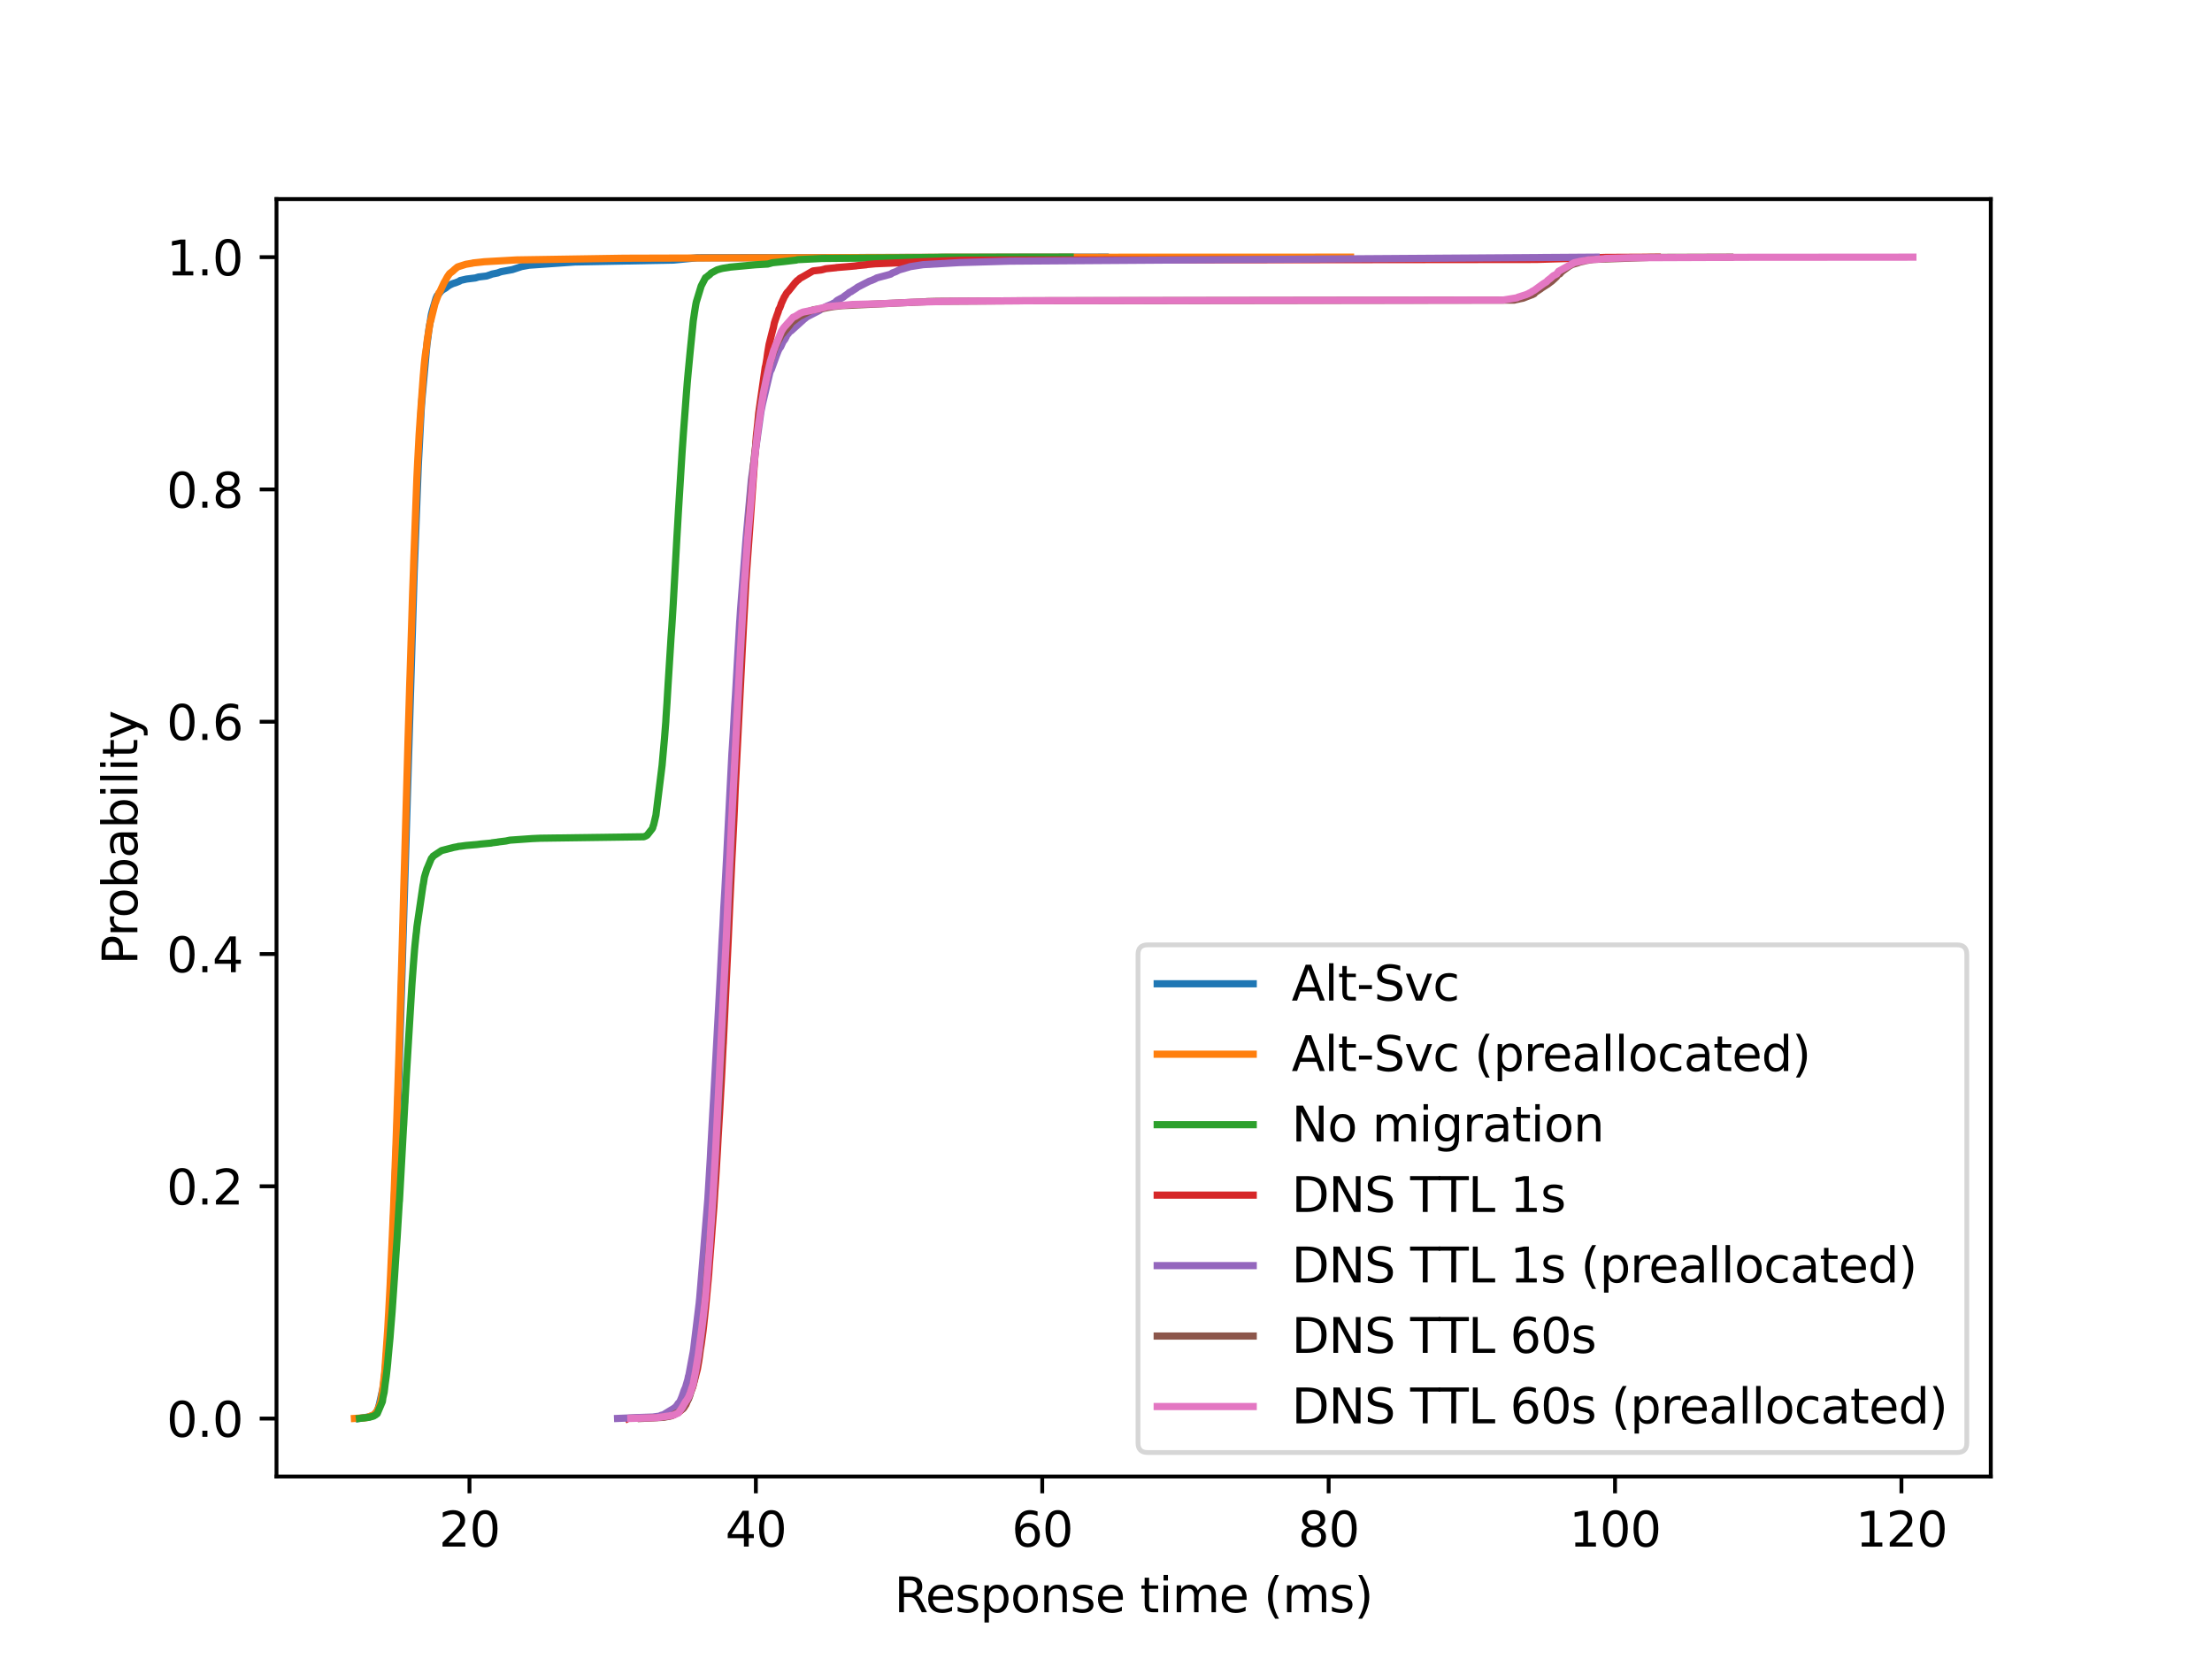 <?xml version="1.0" encoding="utf-8" standalone="no"?>
<!DOCTYPE svg PUBLIC "-//W3C//DTD SVG 1.1//EN"
  "http://www.w3.org/Graphics/SVG/1.1/DTD/svg11.dtd">
<svg xmlns:xlink="http://www.w3.org/1999/xlink" width="460.8pt" height="345.6pt" viewBox="0 0 460.8 345.6" xmlns="http://www.w3.org/2000/svg" version="1.1">
 <defs>
  <style type="text/css">*{stroke-linejoin: round; stroke-linecap: butt}</style>
 </defs>
 <g id="figure_1">
  <g id="patch_1">
   <path d="M 0 345.6 
L 460.8 345.6 
L 460.8 0 
L 0 0 
z
" style="fill: #ffffff"/>
  </g>
  <g id="axes_1">
   <g id="patch_2">
    <path d="M 57.6 307.584 
L 414.72 307.584 
L 414.72 41.472 
L 57.6 41.472 
z
" style="fill: #ffffff"/>
   </g>
   <g id="matplotlib.axis_1">
    <g id="xtick_1">
     <g id="line2d_1">
      <defs>
       <path id="mc22bfac7a8" d="M 0 0 
L 0 3.5 
" style="stroke: #000000; stroke-width: 0.8"/>
      </defs>
      <g>
       <use xlink:href="#mc22bfac7a8" x="97.8" y="307.584" style="stroke: #000000; stroke-width: 0.8"/>
      </g>
     </g>
     <g id="text_1">
      <!-- 20 -->
      <g transform="translate(91.438 322.182) scale(0.1 -0.1)">
       <defs>
        <path id="DejaVuSans-32" d="M 1228 531 
L 3431 531 
L 3431 0 
L 469 0 
L 469 531 
Q 828 903 1448 1529 
Q 2069 2156 2228 2338 
Q 2531 2678 2651 2914 
Q 2772 3150 2772 3378 
Q 2772 3750 2511 3984 
Q 2250 4219 1831 4219 
Q 1534 4219 1204 4116 
Q 875 4013 500 3803 
L 500 4441 
Q 881 4594 1212 4672 
Q 1544 4750 1819 4750 
Q 2544 4750 2975 4387 
Q 3406 4025 3406 3419 
Q 3406 3131 3298 2873 
Q 3191 2616 2906 2266 
Q 2828 2175 2409 1742 
Q 1991 1309 1228 531 
z
" transform="scale(0.016)"/>
        <path id="DejaVuSans-30" d="M 2034 4250 
Q 1547 4250 1301 3770 
Q 1056 3291 1056 2328 
Q 1056 1369 1301 889 
Q 1547 409 2034 409 
Q 2525 409 2770 889 
Q 3016 1369 3016 2328 
Q 3016 3291 2770 3770 
Q 2525 4250 2034 4250 
z
M 2034 4750 
Q 2819 4750 3233 4129 
Q 3647 3509 3647 2328 
Q 3647 1150 3233 529 
Q 2819 -91 2034 -91 
Q 1250 -91 836 529 
Q 422 1150 422 2328 
Q 422 3509 836 4129 
Q 1250 4750 2034 4750 
z
" transform="scale(0.016)"/>
       </defs>
       <use xlink:href="#DejaVuSans-32"/>
       <use xlink:href="#DejaVuSans-30" x="63.623"/>
      </g>
     </g>
    </g>
    <g id="xtick_2">
     <g id="line2d_2">
      <g>
       <use xlink:href="#mc22bfac7a8" x="157.46" y="307.584" style="stroke: #000000; stroke-width: 0.8"/>
      </g>
     </g>
     <g id="text_2">
      <!-- 40 -->
      <g transform="translate(151.098 322.182) scale(0.1 -0.1)">
       <defs>
        <path id="DejaVuSans-34" d="M 2419 4116 
L 825 1625 
L 2419 1625 
L 2419 4116 
z
M 2253 4666 
L 3047 4666 
L 3047 1625 
L 3713 1625 
L 3713 1100 
L 3047 1100 
L 3047 0 
L 2419 0 
L 2419 1100 
L 313 1100 
L 313 1709 
L 2253 4666 
z
" transform="scale(0.016)"/>
       </defs>
       <use xlink:href="#DejaVuSans-34"/>
       <use xlink:href="#DejaVuSans-30" x="63.623"/>
      </g>
     </g>
    </g>
    <g id="xtick_3">
     <g id="line2d_3">
      <g>
       <use xlink:href="#mc22bfac7a8" x="217.121" y="307.584" style="stroke: #000000; stroke-width: 0.8"/>
      </g>
     </g>
     <g id="text_3">
      <!-- 60 -->
      <g transform="translate(210.758 322.182) scale(0.1 -0.1)">
       <defs>
        <path id="DejaVuSans-36" d="M 2113 2584 
Q 1688 2584 1439 2293 
Q 1191 2003 1191 1497 
Q 1191 994 1439 701 
Q 1688 409 2113 409 
Q 2538 409 2786 701 
Q 3034 994 3034 1497 
Q 3034 2003 2786 2293 
Q 2538 2584 2113 2584 
z
M 3366 4563 
L 3366 3988 
Q 3128 4100 2886 4159 
Q 2644 4219 2406 4219 
Q 1781 4219 1451 3797 
Q 1122 3375 1075 2522 
Q 1259 2794 1537 2939 
Q 1816 3084 2150 3084 
Q 2853 3084 3261 2657 
Q 3669 2231 3669 1497 
Q 3669 778 3244 343 
Q 2819 -91 2113 -91 
Q 1303 -91 875 529 
Q 447 1150 447 2328 
Q 447 3434 972 4092 
Q 1497 4750 2381 4750 
Q 2619 4750 2861 4703 
Q 3103 4656 3366 4563 
z
" transform="scale(0.016)"/>
       </defs>
       <use xlink:href="#DejaVuSans-36"/>
       <use xlink:href="#DejaVuSans-30" x="63.623"/>
      </g>
     </g>
    </g>
    <g id="xtick_4">
     <g id="line2d_4">
      <g>
       <use xlink:href="#mc22bfac7a8" x="276.781" y="307.584" style="stroke: #000000; stroke-width: 0.8"/>
      </g>
     </g>
     <g id="text_4">
      <!-- 80 -->
      <g transform="translate(270.418 322.182) scale(0.1 -0.1)">
       <defs>
        <path id="DejaVuSans-38" d="M 2034 2216 
Q 1584 2216 1326 1975 
Q 1069 1734 1069 1313 
Q 1069 891 1326 650 
Q 1584 409 2034 409 
Q 2484 409 2743 651 
Q 3003 894 3003 1313 
Q 3003 1734 2745 1975 
Q 2488 2216 2034 2216 
z
M 1403 2484 
Q 997 2584 770 2862 
Q 544 3141 544 3541 
Q 544 4100 942 4425 
Q 1341 4750 2034 4750 
Q 2731 4750 3128 4425 
Q 3525 4100 3525 3541 
Q 3525 3141 3298 2862 
Q 3072 2584 2669 2484 
Q 3125 2378 3379 2068 
Q 3634 1759 3634 1313 
Q 3634 634 3220 271 
Q 2806 -91 2034 -91 
Q 1263 -91 848 271 
Q 434 634 434 1313 
Q 434 1759 690 2068 
Q 947 2378 1403 2484 
z
M 1172 3481 
Q 1172 3119 1398 2916 
Q 1625 2713 2034 2713 
Q 2441 2713 2670 2916 
Q 2900 3119 2900 3481 
Q 2900 3844 2670 4047 
Q 2441 4250 2034 4250 
Q 1625 4250 1398 4047 
Q 1172 3844 1172 3481 
z
" transform="scale(0.016)"/>
       </defs>
       <use xlink:href="#DejaVuSans-38"/>
       <use xlink:href="#DejaVuSans-30" x="63.623"/>
      </g>
     </g>
    </g>
    <g id="xtick_5">
     <g id="line2d_5">
      <g>
       <use xlink:href="#mc22bfac7a8" x="336.441" y="307.584" style="stroke: #000000; stroke-width: 0.8"/>
      </g>
     </g>
     <g id="text_5">
      <!-- 100 -->
      <g transform="translate(326.897 322.182) scale(0.1 -0.1)">
       <defs>
        <path id="DejaVuSans-31" d="M 794 531 
L 1825 531 
L 1825 4091 
L 703 3866 
L 703 4441 
L 1819 4666 
L 2450 4666 
L 2450 531 
L 3481 531 
L 3481 0 
L 794 0 
L 794 531 
z
" transform="scale(0.016)"/>
       </defs>
       <use xlink:href="#DejaVuSans-31"/>
       <use xlink:href="#DejaVuSans-30" x="63.623"/>
       <use xlink:href="#DejaVuSans-30" x="127.246"/>
      </g>
     </g>
    </g>
    <g id="xtick_6">
     <g id="line2d_6">
      <g>
       <use xlink:href="#mc22bfac7a8" x="396.102" y="307.584" style="stroke: #000000; stroke-width: 0.8"/>
      </g>
     </g>
     <g id="text_6">
      <!-- 120 -->
      <g transform="translate(386.558 322.182) scale(0.1 -0.1)">
       <use xlink:href="#DejaVuSans-31"/>
       <use xlink:href="#DejaVuSans-32" x="63.623"/>
       <use xlink:href="#DejaVuSans-30" x="127.246"/>
      </g>
     </g>
    </g>
    <g id="text_7">
     <!-- Response time (ms) -->
     <g transform="translate(186.295 335.861) scale(0.1 -0.1)">
      <defs>
       <path id="DejaVuSans-52" d="M 2841 2188 
Q 3044 2119 3236 1894 
Q 3428 1669 3622 1275 
L 4263 0 
L 3584 0 
L 2988 1197 
Q 2756 1666 2539 1819 
Q 2322 1972 1947 1972 
L 1259 1972 
L 1259 0 
L 628 0 
L 628 4666 
L 2053 4666 
Q 2853 4666 3247 4331 
Q 3641 3997 3641 3322 
Q 3641 2881 3436 2590 
Q 3231 2300 2841 2188 
z
M 1259 4147 
L 1259 2491 
L 2053 2491 
Q 2509 2491 2742 2702 
Q 2975 2913 2975 3322 
Q 2975 3731 2742 3939 
Q 2509 4147 2053 4147 
L 1259 4147 
z
" transform="scale(0.016)"/>
       <path id="DejaVuSans-65" d="M 3597 1894 
L 3597 1613 
L 953 1613 
Q 991 1019 1311 708 
Q 1631 397 2203 397 
Q 2534 397 2845 478 
Q 3156 559 3463 722 
L 3463 178 
Q 3153 47 2828 -22 
Q 2503 -91 2169 -91 
Q 1331 -91 842 396 
Q 353 884 353 1716 
Q 353 2575 817 3079 
Q 1281 3584 2069 3584 
Q 2775 3584 3186 3129 
Q 3597 2675 3597 1894 
z
M 3022 2063 
Q 3016 2534 2758 2815 
Q 2500 3097 2075 3097 
Q 1594 3097 1305 2825 
Q 1016 2553 972 2059 
L 3022 2063 
z
" transform="scale(0.016)"/>
       <path id="DejaVuSans-73" d="M 2834 3397 
L 2834 2853 
Q 2591 2978 2328 3040 
Q 2066 3103 1784 3103 
Q 1356 3103 1142 2972 
Q 928 2841 928 2578 
Q 928 2378 1081 2264 
Q 1234 2150 1697 2047 
L 1894 2003 
Q 2506 1872 2764 1633 
Q 3022 1394 3022 966 
Q 3022 478 2636 193 
Q 2250 -91 1575 -91 
Q 1294 -91 989 -36 
Q 684 19 347 128 
L 347 722 
Q 666 556 975 473 
Q 1284 391 1588 391 
Q 1994 391 2212 530 
Q 2431 669 2431 922 
Q 2431 1156 2273 1281 
Q 2116 1406 1581 1522 
L 1381 1569 
Q 847 1681 609 1914 
Q 372 2147 372 2553 
Q 372 3047 722 3315 
Q 1072 3584 1716 3584 
Q 2034 3584 2315 3537 
Q 2597 3491 2834 3397 
z
" transform="scale(0.016)"/>
       <path id="DejaVuSans-70" d="M 1159 525 
L 1159 -1331 
L 581 -1331 
L 581 3500 
L 1159 3500 
L 1159 2969 
Q 1341 3281 1617 3432 
Q 1894 3584 2278 3584 
Q 2916 3584 3314 3078 
Q 3713 2572 3713 1747 
Q 3713 922 3314 415 
Q 2916 -91 2278 -91 
Q 1894 -91 1617 61 
Q 1341 213 1159 525 
z
M 3116 1747 
Q 3116 2381 2855 2742 
Q 2594 3103 2138 3103 
Q 1681 3103 1420 2742 
Q 1159 2381 1159 1747 
Q 1159 1113 1420 752 
Q 1681 391 2138 391 
Q 2594 391 2855 752 
Q 3116 1113 3116 1747 
z
" transform="scale(0.016)"/>
       <path id="DejaVuSans-6f" d="M 1959 3097 
Q 1497 3097 1228 2736 
Q 959 2375 959 1747 
Q 959 1119 1226 758 
Q 1494 397 1959 397 
Q 2419 397 2687 759 
Q 2956 1122 2956 1747 
Q 2956 2369 2687 2733 
Q 2419 3097 1959 3097 
z
M 1959 3584 
Q 2709 3584 3137 3096 
Q 3566 2609 3566 1747 
Q 3566 888 3137 398 
Q 2709 -91 1959 -91 
Q 1206 -91 779 398 
Q 353 888 353 1747 
Q 353 2609 779 3096 
Q 1206 3584 1959 3584 
z
" transform="scale(0.016)"/>
       <path id="DejaVuSans-6e" d="M 3513 2113 
L 3513 0 
L 2938 0 
L 2938 2094 
Q 2938 2591 2744 2837 
Q 2550 3084 2163 3084 
Q 1697 3084 1428 2787 
Q 1159 2491 1159 1978 
L 1159 0 
L 581 0 
L 581 3500 
L 1159 3500 
L 1159 2956 
Q 1366 3272 1645 3428 
Q 1925 3584 2291 3584 
Q 2894 3584 3203 3211 
Q 3513 2838 3513 2113 
z
" transform="scale(0.016)"/>
       <path id="DejaVuSans-20" transform="scale(0.016)"/>
       <path id="DejaVuSans-74" d="M 1172 4494 
L 1172 3500 
L 2356 3500 
L 2356 3053 
L 1172 3053 
L 1172 1153 
Q 1172 725 1289 603 
Q 1406 481 1766 481 
L 2356 481 
L 2356 0 
L 1766 0 
Q 1100 0 847 248 
Q 594 497 594 1153 
L 594 3053 
L 172 3053 
L 172 3500 
L 594 3500 
L 594 4494 
L 1172 4494 
z
" transform="scale(0.016)"/>
       <path id="DejaVuSans-69" d="M 603 3500 
L 1178 3500 
L 1178 0 
L 603 0 
L 603 3500 
z
M 603 4863 
L 1178 4863 
L 1178 4134 
L 603 4134 
L 603 4863 
z
" transform="scale(0.016)"/>
       <path id="DejaVuSans-6d" d="M 3328 2828 
Q 3544 3216 3844 3400 
Q 4144 3584 4550 3584 
Q 5097 3584 5394 3201 
Q 5691 2819 5691 2113 
L 5691 0 
L 5113 0 
L 5113 2094 
Q 5113 2597 4934 2840 
Q 4756 3084 4391 3084 
Q 3944 3084 3684 2787 
Q 3425 2491 3425 1978 
L 3425 0 
L 2847 0 
L 2847 2094 
Q 2847 2600 2669 2842 
Q 2491 3084 2119 3084 
Q 1678 3084 1418 2786 
Q 1159 2488 1159 1978 
L 1159 0 
L 581 0 
L 581 3500 
L 1159 3500 
L 1159 2956 
Q 1356 3278 1631 3431 
Q 1906 3584 2284 3584 
Q 2666 3584 2933 3390 
Q 3200 3197 3328 2828 
z
" transform="scale(0.016)"/>
       <path id="DejaVuSans-28" d="M 1984 4856 
Q 1566 4138 1362 3434 
Q 1159 2731 1159 2009 
Q 1159 1288 1364 580 
Q 1569 -128 1984 -844 
L 1484 -844 
Q 1016 -109 783 600 
Q 550 1309 550 2009 
Q 550 2706 781 3412 
Q 1013 4119 1484 4856 
L 1984 4856 
z
" transform="scale(0.016)"/>
       <path id="DejaVuSans-29" d="M 513 4856 
L 1013 4856 
Q 1481 4119 1714 3412 
Q 1947 2706 1947 2009 
Q 1947 1309 1714 600 
Q 1481 -109 1013 -844 
L 513 -844 
Q 928 -128 1133 580 
Q 1338 1288 1338 2009 
Q 1338 2731 1133 3434 
Q 928 4138 513 4856 
z
" transform="scale(0.016)"/>
      </defs>
      <use xlink:href="#DejaVuSans-52"/>
      <use xlink:href="#DejaVuSans-65" x="64.982"/>
      <use xlink:href="#DejaVuSans-73" x="126.506"/>
      <use xlink:href="#DejaVuSans-70" x="178.605"/>
      <use xlink:href="#DejaVuSans-6f" x="242.082"/>
      <use xlink:href="#DejaVuSans-6e" x="303.264"/>
      <use xlink:href="#DejaVuSans-73" x="366.643"/>
      <use xlink:href="#DejaVuSans-65" x="418.742"/>
      <use xlink:href="#DejaVuSans-20" x="480.266"/>
      <use xlink:href="#DejaVuSans-74" x="512.053"/>
      <use xlink:href="#DejaVuSans-69" x="551.262"/>
      <use xlink:href="#DejaVuSans-6d" x="579.045"/>
      <use xlink:href="#DejaVuSans-65" x="676.457"/>
      <use xlink:href="#DejaVuSans-20" x="737.98"/>
      <use xlink:href="#DejaVuSans-28" x="769.768"/>
      <use xlink:href="#DejaVuSans-6d" x="808.781"/>
      <use xlink:href="#DejaVuSans-73" x="906.193"/>
      <use xlink:href="#DejaVuSans-29" x="958.293"/>
     </g>
    </g>
   </g>
   <g id="matplotlib.axis_2">
    <g id="ytick_1">
     <g id="line2d_7">
      <defs>
       <path id="m14dbe5ec62" d="M 0 0 
L -3.5 0 
" style="stroke: #000000; stroke-width: 0.8"/>
      </defs>
      <g>
       <use xlink:href="#m14dbe5ec62" x="57.6" y="295.513" style="stroke: #000000; stroke-width: 0.8"/>
      </g>
     </g>
     <g id="text_8">
      <!-- 0.0 -->
      <g transform="translate(34.697 299.312) scale(0.1 -0.1)">
       <defs>
        <path id="DejaVuSans-2e" d="M 684 794 
L 1344 794 
L 1344 0 
L 684 0 
L 684 794 
z
" transform="scale(0.016)"/>
       </defs>
       <use xlink:href="#DejaVuSans-30"/>
       <use xlink:href="#DejaVuSans-2e" x="63.623"/>
       <use xlink:href="#DejaVuSans-30" x="95.41"/>
      </g>
     </g>
    </g>
    <g id="ytick_2">
     <g id="line2d_8">
      <g>
       <use xlink:href="#m14dbe5ec62" x="57.6" y="247.124" style="stroke: #000000; stroke-width: 0.8"/>
      </g>
     </g>
     <g id="text_9">
      <!-- 0.2 -->
      <g transform="translate(34.697 250.923) scale(0.1 -0.1)">
       <use xlink:href="#DejaVuSans-30"/>
       <use xlink:href="#DejaVuSans-2e" x="63.623"/>
       <use xlink:href="#DejaVuSans-32" x="95.41"/>
      </g>
     </g>
    </g>
    <g id="ytick_3">
     <g id="line2d_9">
      <g>
       <use xlink:href="#m14dbe5ec62" x="57.6" y="198.735" style="stroke: #000000; stroke-width: 0.8"/>
      </g>
     </g>
     <g id="text_10">
      <!-- 0.4 -->
      <g transform="translate(34.697 202.534) scale(0.1 -0.1)">
       <use xlink:href="#DejaVuSans-30"/>
       <use xlink:href="#DejaVuSans-2e" x="63.623"/>
       <use xlink:href="#DejaVuSans-34" x="95.41"/>
      </g>
     </g>
    </g>
    <g id="ytick_4">
     <g id="line2d_10">
      <g>
       <use xlink:href="#m14dbe5ec62" x="57.6" y="150.346" style="stroke: #000000; stroke-width: 0.8"/>
      </g>
     </g>
     <g id="text_11">
      <!-- 0.6 -->
      <g transform="translate(34.697 154.145) scale(0.1 -0.1)">
       <use xlink:href="#DejaVuSans-30"/>
       <use xlink:href="#DejaVuSans-2e" x="63.623"/>
       <use xlink:href="#DejaVuSans-36" x="95.41"/>
      </g>
     </g>
    </g>
    <g id="ytick_5">
     <g id="line2d_11">
      <g>
       <use xlink:href="#m14dbe5ec62" x="57.6" y="101.957" style="stroke: #000000; stroke-width: 0.8"/>
      </g>
     </g>
     <g id="text_12">
      <!-- 0.8 -->
      <g transform="translate(34.697 105.756) scale(0.1 -0.1)">
       <use xlink:href="#DejaVuSans-30"/>
       <use xlink:href="#DejaVuSans-2e" x="63.623"/>
       <use xlink:href="#DejaVuSans-38" x="95.41"/>
      </g>
     </g>
    </g>
    <g id="ytick_6">
     <g id="line2d_12">
      <g>
       <use xlink:href="#m14dbe5ec62" x="57.6" y="53.568" style="stroke: #000000; stroke-width: 0.8"/>
      </g>
     </g>
     <g id="text_13">
      <!-- 1.0 -->
      <g transform="translate(34.697 57.367) scale(0.1 -0.1)">
       <use xlink:href="#DejaVuSans-31"/>
       <use xlink:href="#DejaVuSans-2e" x="63.623"/>
       <use xlink:href="#DejaVuSans-30" x="95.41"/>
      </g>
     </g>
    </g>
    <g id="text_14">
     <!-- Probability -->
     <g transform="translate(28.617 200.957) rotate(-90) scale(0.1 -0.1)">
      <defs>
       <path id="DejaVuSans-50" d="M 1259 4147 
L 1259 2394 
L 2053 2394 
Q 2494 2394 2734 2622 
Q 2975 2850 2975 3272 
Q 2975 3691 2734 3919 
Q 2494 4147 2053 4147 
L 1259 4147 
z
M 628 4666 
L 2053 4666 
Q 2838 4666 3239 4311 
Q 3641 3956 3641 3272 
Q 3641 2581 3239 2228 
Q 2838 1875 2053 1875 
L 1259 1875 
L 1259 0 
L 628 0 
L 628 4666 
z
" transform="scale(0.016)"/>
       <path id="DejaVuSans-72" d="M 2631 2963 
Q 2534 3019 2420 3045 
Q 2306 3072 2169 3072 
Q 1681 3072 1420 2755 
Q 1159 2438 1159 1844 
L 1159 0 
L 581 0 
L 581 3500 
L 1159 3500 
L 1159 2956 
Q 1341 3275 1631 3429 
Q 1922 3584 2338 3584 
Q 2397 3584 2469 3576 
Q 2541 3569 2628 3553 
L 2631 2963 
z
" transform="scale(0.016)"/>
       <path id="DejaVuSans-62" d="M 3116 1747 
Q 3116 2381 2855 2742 
Q 2594 3103 2138 3103 
Q 1681 3103 1420 2742 
Q 1159 2381 1159 1747 
Q 1159 1113 1420 752 
Q 1681 391 2138 391 
Q 2594 391 2855 752 
Q 3116 1113 3116 1747 
z
M 1159 2969 
Q 1341 3281 1617 3432 
Q 1894 3584 2278 3584 
Q 2916 3584 3314 3078 
Q 3713 2572 3713 1747 
Q 3713 922 3314 415 
Q 2916 -91 2278 -91 
Q 1894 -91 1617 61 
Q 1341 213 1159 525 
L 1159 0 
L 581 0 
L 581 4863 
L 1159 4863 
L 1159 2969 
z
" transform="scale(0.016)"/>
       <path id="DejaVuSans-61" d="M 2194 1759 
Q 1497 1759 1228 1600 
Q 959 1441 959 1056 
Q 959 750 1161 570 
Q 1363 391 1709 391 
Q 2188 391 2477 730 
Q 2766 1069 2766 1631 
L 2766 1759 
L 2194 1759 
z
M 3341 1997 
L 3341 0 
L 2766 0 
L 2766 531 
Q 2569 213 2275 61 
Q 1981 -91 1556 -91 
Q 1019 -91 701 211 
Q 384 513 384 1019 
Q 384 1609 779 1909 
Q 1175 2209 1959 2209 
L 2766 2209 
L 2766 2266 
Q 2766 2663 2505 2880 
Q 2244 3097 1772 3097 
Q 1472 3097 1187 3025 
Q 903 2953 641 2809 
L 641 3341 
Q 956 3463 1253 3523 
Q 1550 3584 1831 3584 
Q 2591 3584 2966 3190 
Q 3341 2797 3341 1997 
z
" transform="scale(0.016)"/>
       <path id="DejaVuSans-6c" d="M 603 4863 
L 1178 4863 
L 1178 0 
L 603 0 
L 603 4863 
z
" transform="scale(0.016)"/>
       <path id="DejaVuSans-79" d="M 2059 -325 
Q 1816 -950 1584 -1140 
Q 1353 -1331 966 -1331 
L 506 -1331 
L 506 -850 
L 844 -850 
Q 1081 -850 1212 -737 
Q 1344 -625 1503 -206 
L 1606 56 
L 191 3500 
L 800 3500 
L 1894 763 
L 2988 3500 
L 3597 3500 
L 2059 -325 
z
" transform="scale(0.016)"/>
      </defs>
      <use xlink:href="#DejaVuSans-50"/>
      <use xlink:href="#DejaVuSans-72" x="58.553"/>
      <use xlink:href="#DejaVuSans-6f" x="97.416"/>
      <use xlink:href="#DejaVuSans-62" x="158.598"/>
      <use xlink:href="#DejaVuSans-61" x="222.074"/>
      <use xlink:href="#DejaVuSans-62" x="283.354"/>
      <use xlink:href="#DejaVuSans-69" x="346.83"/>
      <use xlink:href="#DejaVuSans-6c" x="374.613"/>
      <use xlink:href="#DejaVuSans-69" x="402.396"/>
      <use xlink:href="#DejaVuSans-74" x="430.18"/>
      <use xlink:href="#DejaVuSans-79" x="469.389"/>
     </g>
    </g>
   </g>
   <g id="line2d_13">
    <path d="M 74.806 295.488 
L 76.895 295.16 
L 76.948 295.11 
L 77.91 294.858 
L 78.028 294.631 
L 78.351 294.203 
L 78.505 294.026 
L 78.697 293.699 
L 78.794 293.371 
L 79.015 292.59 
L 79.848 288.885 
L 79.959 288.028 
L 80.285 285.18 
L 80.886 277.418 
L 81.016 275.149 
L 81.215 271.621 
L 81.376 268.723 
L 81.456 266.606 
L 81.768 259.751 
L 82.606 237.976 
L 82.721 235.178 
L 82.972 227.542 
L 83.079 224.543 
L 86.284 119.12 
L 87.136 96.992 
L 87.229 95.178 
L 87.746 85.298 
L 87.894 83.257 
L 88.928 71.84 
L 88.978 71.487 
L 89.102 70.58 
L 89.182 70.025 
L 89.272 69.168 
L 89.445 67.959 
L 89.664 66.799 
L 89.784 65.968 
L 89.856 65.539 
L 90.008 64.934 
L 90.095 64.607 
L 90.839 62.112 
L 90.93 61.935 
L 91.058 61.608 
L 91.243 61.431 
L 91.81 60.726 
L 91.969 60.574 
L 92.089 60.474 
L 92.292 60.322 
L 92.888 59.969 
L 92.966 59.843 
L 93.313 59.642 
L 93.471 59.491 
L 94.298 59.087 
L 94.948 58.886 
L 95.753 58.558 
L 95.866 58.432 
L 97.211 58.13 
L 99.041 57.903 
L 99.688 57.701 
L 101.362 57.5 
L 102.024 57.273 
L 102.186 57.222 
L 102.5 57.096 
L 103.759 56.844 
L 103.767 56.819 
L 104.323 56.618 
L 104.681 56.542 
L 106.734 56.164 
L 108.657 55.534 
L 110.02 55.282 
L 110.053 55.257 
L 119.769 54.576 
L 140.369 54.173 
L 145.278 53.694 
L 230.24 53.568 
L 230.24 53.568 
" clip-path="url(#p44e3ff6f24)" style="fill: none; stroke: #1f77b4; stroke-width: 1.5; stroke-linecap: square"/>
   </g>
   <g id="line2d_14">
    <path d="M 73.833 295.488 
L 76.305 295.337 
L 77.744 294.782 
L 78.356 294.278 
L 78.451 294.102 
L 78.595 293.825 
L 78.721 293.547 
L 78.841 293.346 
L 78.979 292.917 
L 79.181 292.413 
L 79.327 291.884 
L 79.708 289.616 
L 80.157 285.634 
L 80.73 277.468 
L 80.772 276.863 
L 80.902 274.494 
L 80.954 273.663 
L 81.228 268.521 
L 81.273 267.664 
L 81.543 261.616 
L 81.656 259.171 
L 81.76 256.701 
L 81.96 252.114 
L 82.004 251.005 
L 82.13 247.805 
L 82.499 238.001 
L 82.616 234.699 
L 83.133 218.771 
L 83.295 213.378 
L 83.334 212.168 
L 83.589 203.498 
L 83.627 202.465 
L 83.944 191.401 
L 83.986 189.687 
L 84.11 185.151 
L 84.275 179.758 
L 84.585 168.946 
L 84.867 158.94 
L 84.98 154.807 
L 85.359 142.256 
L 85.412 140.794 
L 85.53 137.165 
L 85.948 123.808 
L 86.135 118.591 
L 86.18 117.053 
L 86.813 100.369 
L 86.849 99.437 
L 87.02 95.959 
L 87.197 92.708 
L 87.31 90.515 
L 87.409 89.129 
L 87.548 86.987 
L 88.168 78.393 
L 88.234 77.662 
L 88.374 75.973 
L 88.484 74.915 
L 88.592 74.007 
L 88.783 72.697 
L 88.839 72.445 
L 88.935 71.411 
L 89.057 70.479 
L 89.633 67.026 
L 89.741 66.774 
L 90.623 63.221 
L 90.776 62.868 
L 90.889 62.515 
L 91.306 61.431 
L 91.416 61.028 
L 91.702 60.675 
L 91.816 60.373 
L 92.301 59.339 
L 92.507 58.886 
L 92.636 58.684 
L 92.77 58.457 
L 93.206 57.651 
L 93.366 57.424 
L 93.569 57.122 
L 93.693 56.97 
L 94.371 56.441 
L 94.55 56.265 
L 94.651 56.164 
L 95.322 55.609 
L 97.057 55.055 
L 98.403 54.828 
L 98.534 54.778 
L 100.226 54.601 
L 100.864 54.526 
L 107.61 54.148 
L 126.811 53.845 
L 130.028 53.795 
L 197.272 53.593 
L 281.34 53.568 
L 281.34 53.568 
" clip-path="url(#p44e3ff6f24)" style="fill: none; stroke: #ff7f0e; stroke-width: 1.5; stroke-linecap: square"/>
   </g>
   <g id="line2d_15">
    <path d="M 74.876 295.488 
L 77.03 295.236 
L 77.139 295.186 
L 77.79 295.009 
L 77.905 294.934 
L 78.193 294.782 
L 78.589 294.48 
L 79.658 291.96 
L 79.764 291.178 
L 80.028 290.019 
L 80.223 288.406 
L 80.472 286.617 
L 80.656 285.004 
L 80.743 284.147 
L 80.886 282.483 
L 80.964 281.652 
L 81.174 279.434 
L 81.25 278.653 
L 81.363 277.166 
L 81.605 274.192 
L 81.679 273.284 
L 82.156 266.404 
L 82.198 265.799 
L 82.403 262.624 
L 82.442 262.019 
L 82.73 257.835 
L 83.174 250.476 
L 83.213 250.174 
L 84.059 234.75 
L 84.091 234.372 
L 84.325 230.037 
L 84.362 229.608 
L 84.398 228.751 
L 84.617 224.87 
L 84.647 224.265 
L 84.725 222.955 
L 85.811 205.111 
L 85.919 203.624 
L 86.068 201.608 
L 86.18 200.146 
L 86.367 197.752 
L 86.461 196.769 
L 86.692 194.551 
L 86.742 194.224 
L 86.856 193.039 
L 88.132 184.344 
L 88.198 184.092 
L 88.405 182.757 
L 88.505 182.404 
L 88.754 181.597 
L 88.924 181.043 
L 89.031 180.816 
L 89.862 178.825 
L 90.142 178.523 
L 90.237 178.346 
L 91.989 177.187 
L 94.519 176.532 
L 95.352 176.38 
L 95.438 176.33 
L 95.973 176.28 
L 97.07 176.128 
L 99.397 175.927 
L 100.173 175.826 
L 102.366 175.624 
L 102.484 175.574 
L 103.734 175.423 
L 103.764 175.397 
L 105.388 175.196 
L 106.22 175.019 
L 110.876 174.692 
L 112.556 174.616 
L 134.123 174.314 
L 134.501 174.163 
L 134.81 173.986 
L 135.841 172.676 
L 135.98 172.424 
L 136.048 172.096 
L 136.161 171.844 
L 136.643 169.803 
L 137.927 159.419 
L 138.039 158.134 
L 138.418 153.925 
L 138.696 150.396 
L 138.756 149.288 
L 138.948 146.44 
L 139.072 144.297 
L 139.188 142.357 
L 139.678 134.594 
L 139.79 132.78 
L 139.955 130.461 
L 140.039 129.151 
L 140.247 125.774 
L 141.021 111.761 
L 141.14 109.77 
L 141.33 106.468 
L 142.096 94.119 
L 142.395 89.885 
L 142.976 82.148 
L 143.057 81.14 
L 143.175 79.628 
L 143.33 77.914 
L 143.767 73.327 
L 143.839 72.596 
L 144.031 70.706 
L 144.276 68.286 
L 144.41 66.925 
L 144.447 66.648 
L 144.556 65.942 
L 144.665 65.186 
L 144.865 63.926 
L 144.957 63.372 
L 145.063 62.868 
L 145.15 62.591 
L 145.986 59.843 
L 146.063 59.591 
L 146.177 59.365 
L 146.966 57.852 
L 147.242 57.676 
L 147.63 57.348 
L 147.763 57.273 
L 148.163 56.87 
L 149.399 56.214 
L 150.179 55.987 
L 150.608 55.887 
L 151.93 55.685 
L 151.946 55.66 
L 157.379 55.156 
L 159.935 55.005 
L 160.941 54.727 
L 163.149 54.5 
L 165.935 54.173 
L 166.077 54.097 
L 171.257 53.845 
L 194.797 53.618 
L 196.183 53.593 
L 222.938 53.568 
L 222.938 53.568 
" clip-path="url(#p44e3ff6f24)" style="fill: none; stroke: #2ca02c; stroke-width: 1.5; stroke-linecap: square"/>
   </g>
   <g id="line2d_16">
    <path d="M 130.78 295.488 
L 130.824 295.463 
L 137.521 295.261 
L 139.228 295.034 
L 140.367 294.732 
L 141.362 294.102 
L 141.733 293.925 
L 141.933 293.724 
L 142.174 293.522 
L 142.437 293.27 
L 142.908 292.564 
L 144.133 289.339 
L 144.291 289.011 
L 145.286 285.18 
L 145.603 283.315 
L 145.748 282.282 
L 145.893 281.148 
L 146.028 280.366 
L 146.142 279.585 
L 146.309 278.35 
L 146.45 277.292 
L 146.556 276.384 
L 146.745 274.671 
L 147.041 271.848 
L 147.224 269.907 
L 147.638 265.421 
L 147.758 263.657 
L 148.142 258.793 
L 148.316 256.474 
L 148.726 251.283 
L 148.9 248.334 
L 149.032 246.545 
L 149.194 244.049 
L 149.233 243.369 
L 149.451 239.715 
L 149.592 237.068 
L 149.959 230.894 
L 150.146 227.391 
L 150.238 225.803 
L 150.405 222.627 
L 150.474 221.115 
L 150.644 217.763 
L 150.676 217.335 
L 151.68 196.29 
L 151.758 194.526 
L 152.06 187.722 
L 152.107 186.713 
L 152.479 178.749 
L 152.579 176.91 
L 152.867 171.163 
L 152.986 168.542 
L 153.156 164.51 
L 154.507 137.77 
L 154.6 135.855 
L 154.972 128.823 
L 155.121 126.177 
L 155.388 121.111 
L 157.568 90.742 
L 157.706 89.507 
L 157.851 88.146 
L 158.054 86.029 
L 159.411 76.502 
L 159.523 76.099 
L 159.762 74.663 
L 159.796 74.36 
L 159.922 73.478 
L 160.215 71.739 
L 161.009 68.589 
L 161.096 68.312 
L 161.308 67.278 
L 161.414 66.976 
L 161.519 66.623 
L 161.637 66.321 
L 161.795 65.842 
L 162.129 64.934 
L 162.276 64.38 
L 162.411 64.229 
L 162.58 63.775 
L 162.662 63.599 
L 162.747 63.221 
L 162.864 63.044 
L 162.948 62.817 
L 163.28 62.112 
L 163.333 61.96 
L 163.443 61.784 
L 163.586 61.582 
L 163.703 61.356 
L 163.799 61.179 
L 164.019 60.877 
L 164.211 60.7 
L 165.637 58.911 
L 165.939 58.609 
L 166.058 58.457 
L 166.353 58.281 
L 166.513 58.104 
L 166.552 58.054 
L 166.785 57.903 
L 167.082 57.752 
L 169.356 56.441 
L 171.065 56.239 
L 171.838 56.038 
L 171.985 55.987 
L 174.226 55.761 
L 174.237 55.735 
L 176.138 55.584 
L 178.376 55.383 
L 178.384 55.357 
L 180.457 55.156 
L 180.64 55.105 
L 182.318 54.954 
L 190.573 54.601 
L 190.576 54.576 
L 200.482 54.198 
L 207.524 54.173 
L 320.025 54.047 
L 334.414 53.618 
L 345.237 53.568 
L 345.237 53.568 
" clip-path="url(#p44e3ff6f24)" style="fill: none; stroke: #d62728; stroke-width: 1.5; stroke-linecap: square"/>
   </g>
   <g id="line2d_17">
    <path d="M 128.654 295.488 
L 132.194 295.337 
L 132.643 295.312 
L 136.199 295.186 
L 136.215 295.16 
L 137.553 294.984 
L 137.642 294.858 
L 138.216 294.707 
L 140.228 293.472 
L 140.425 293.346 
L 140.657 293.169 
L 140.95 292.867 
L 141.046 292.716 
L 141.321 292.312 
L 141.575 292.086 
L 141.757 291.708 
L 141.991 291.153 
L 142.125 290.8 
L 142.512 289.666 
L 142.629 289.389 
L 142.817 288.986 
L 142.946 288.532 
L 143.188 287.7 
L 143.278 287.423 
L 143.423 286.667 
L 143.503 286.491 
L 144.41 281.601 
L 144.519 280.87 
L 144.551 280.568 
L 144.609 280.064 
L 145.652 271.495 
L 145.762 270.361 
L 147.22 252.694 
L 147.454 249.821 
L 147.579 247.754 
L 147.98 241.151 
L 148.069 239.311 
L 148.185 237.346 
L 148.481 231.952 
L 148.662 228.903 
L 149.869 206.8 
L 150.004 204.229 
L 150.425 195.837 
L 150.489 194.677 
L 150.601 192.813 
L 150.647 191.83 
L 150.774 189.183 
L 150.846 188.024 
L 150.989 185.63 
L 151.371 178.598 
L 151.482 176.406 
L 152.469 157 
L 152.585 155.311 
L 152.748 152.715 
L 153.06 147.095 
L 153.213 144.802 
L 154.101 129.428 
L 154.127 129.151 
L 154.265 127.059 
L 155.375 112.744 
L 155.462 111.685 
L 156.327 102.184 
L 156.37 101.68 
L 156.505 100.117 
L 156.563 99.664 
L 158.53 85.651 
L 158.661 85.046 
L 158.834 84.164 
L 160.405 77.51 
L 160.564 77.158 
L 160.67 77.006 
L 161.608 74.411 
L 161.674 74.209 
L 162.134 73.05 
L 162.238 72.848 
L 162.346 72.621 
L 162.496 72.445 
L 162.622 72.268 
L 163.127 71.159 
L 163.299 70.958 
L 163.397 70.807 
L 163.527 70.655 
L 163.648 70.378 
L 163.796 70.126 
L 163.9 69.773 
L 164.192 69.546 
L 164.318 69.32 
L 164.479 69.118 
L 164.813 68.916 
L 167.48 66.497 
L 167.785 66.27 
L 167.907 66.144 
L 168.246 65.917 
L 168.357 65.867 
L 170.479 64.783 
L 170.809 64.607 
L 170.932 64.481 
L 171.151 64.355 
L 171.583 64.128 
L 171.708 64.052 
L 172.275 63.775 
L 172.307 63.75 
L 172.66 63.624 
L 172.827 63.548 
L 173.41 63.321 
L 173.549 63.195 
L 173.932 63.069 
L 174.092 62.893 
L 174.187 62.767 
L 174.473 62.54 
L 174.621 62.465 
L 175.168 62.162 
L 175.437 62.036 
L 175.793 61.809 
L 175.916 61.683 
L 176.713 61.129 
L 176.897 60.927 
L 177.319 60.751 
L 177.522 60.6 
L 178.467 59.995 
L 178.472 59.969 
L 178.681 59.818 
L 181.089 58.583 
L 181.594 58.407 
L 182.39 58.054 
L 182.624 57.903 
L 185.068 57.248 
L 185.579 57.096 
L 185.87 56.87 
L 186.61 56.592 
L 187.288 56.239 
L 189.361 55.635 
L 189.551 55.559 
L 192.318 55.131 
L 199.791 54.702 
L 210.295 54.4 
L 332.513 53.568 
L 332.513 53.568 
" clip-path="url(#p44e3ff6f24)" style="fill: none; stroke: #9467bd; stroke-width: 1.5; stroke-linecap: square"/>
   </g>
   <g id="line2d_18">
    <path d="M 133.573 295.488 
L 134.585 295.438 
L 138.157 295.261 
L 139.837 294.959 
L 140.521 294.631 
L 140.82 294.404 
L 141.295 294.253 
L 141.495 294.051 
L 141.818 293.699 
L 142.204 293.522 
L 142.403 293.295 
L 142.547 293.018 
L 142.751 292.691 
L 142.87 292.388 
L 143.438 291.43 
L 143.729 290.649 
L 143.86 290.12 
L 143.947 289.868 
L 144.049 289.565 
L 144.12 289.313 
L 144.237 288.935 
L 144.35 288.633 
L 144.568 287.726 
L 144.67 287.348 
L 145.441 283.164 
L 145.599 282.156 
L 145.64 281.929 
L 146.236 277.317 
L 146.442 275.452 
L 146.61 274.141 
L 148.446 251.913 
L 148.583 249.518 
L 148.762 246.771 
L 148.884 244.932 
L 149.017 242.764 
L 149.534 233.641 
L 149.566 233.112 
L 150.473 215.167 
L 150.508 214.361 
L 150.647 211.236 
L 151.239 198.508 
L 151.37 195.887 
L 151.406 195.106 
L 151.698 188.957 
L 151.725 188.578 
L 151.836 186.285 
L 152.042 181.673 
L 152.285 176.078 
L 152.65 167.912 
L 152.686 167.282 
L 153.069 159.343 
L 153.162 157.176 
L 153.281 155.21 
L 153.495 151.48 
L 154.763 127.286 
L 154.86 125.849 
L 154.971 124.11 
L 155.071 122.396 
L 156.203 105.662 
L 156.245 105.309 
L 156.364 103.998 
L 156.399 103.696 
L 156.829 98.832 
L 156.982 96.816 
L 157.073 96.009 
L 157.211 94.648 
L 157.67 90.994 
L 157.78 89.986 
L 158.326 85.701 
L 158.405 85.122 
L 159.179 80.812 
L 159.291 80.459 
L 159.437 79.653 
L 160.171 76.427 
L 160.251 76.225 
L 160.521 75.242 
L 160.648 74.864 
L 160.778 74.411 
L 161.47 72.495 
L 161.578 72.294 
L 161.823 71.689 
L 161.946 71.411 
L 162.057 71.134 
L 162.4 70.555 
L 162.662 70 
L 162.792 69.824 
L 162.997 69.546 
L 163.202 69.37 
L 163.349 69.093 
L 163.527 68.942 
L 164.17 68.16 
L 164.488 67.757 
L 164.616 67.606 
L 164.697 67.404 
L 164.756 67.303 
L 164.945 67.152 
L 165.672 66.598 
L 165.877 66.421 
L 166.4 66.018 
L 166.79 65.791 
L 167.022 65.69 
L 168.533 64.909 
L 168.649 64.808 
L 169.25 64.632 
L 169.47 64.531 
L 170.608 64.38 
L 171.675 64.229 
L 172.351 64.077 
L 173.748 63.851 
L 175.39 63.674 
L 189.701 62.994 
L 193.086 62.843 
L 193.102 62.817 
L 195.098 62.767 
L 210.536 62.666 
L 222.616 62.641 
L 315.5 62.515 
L 315.507 62.49 
L 316.493 62.288 
L 316.537 62.263 
L 317.202 62.137 
L 317.375 62.086 
L 318.065 61.809 
L 318.809 61.532 
L 319.221 61.381 
L 319.61 61.179 
L 319.711 61.028 
L 319.803 60.927 
L 321.022 60.121 
L 321.089 60.045 
L 322.478 59.163 
L 322.967 58.785 
L 323.318 58.533 
L 323.406 58.432 
L 323.673 58.205 
L 324.269 57.651 
L 324.405 57.399 
L 324.621 57.197 
L 324.952 57.046 
L 325.267 56.668 
L 325.468 56.492 
L 326.947 55.408 
L 327.242 55.257 
L 327.434 55.131 
L 328.938 54.677 
L 329.039 54.601 
L 330.004 54.4 
L 330.182 54.324 
L 331.873 54.047 
L 343.776 53.618 
L 360.358 53.568 
L 360.358 53.568 
" clip-path="url(#p44e3ff6f24)" style="fill: none; stroke: #8c564b; stroke-width: 1.5; stroke-linecap: square"/>
   </g>
   <g id="line2d_19">
    <path d="M 131.423 295.488 
L 136.891 295.312 
L 139.414 294.959 
L 139.499 294.934 
L 140.269 294.808 
L 141.312 294.354 
L 142.093 293.245 
L 142.255 292.968 
L 142.489 292.539 
L 142.578 292.363 
L 142.725 292.186 
L 142.81 291.96 
L 142.91 291.859 
L 143.077 291.657 
L 143.341 291.204 
L 143.488 290.952 
L 143.606 290.624 
L 143.796 290.17 
L 144.122 289.137 
L 144.244 288.835 
L 144.362 288.456 
L 144.43 288.179 
L 144.593 287.247 
L 144.767 286.365 
L 144.883 285.785 
L 145.45 282.383 
L 145.613 281.198 
L 146.297 275.981 
L 146.425 274.923 
L 146.899 270.815 
L 147.071 269.076 
L 147.679 261.389 
L 147.817 259.776 
L 147.841 259.347 
L 148.097 255.391 
L 148.124 255.088 
L 148.194 254.181 
L 148.418 250.779 
L 148.491 249.67 
L 148.637 247.301 
L 149.085 239.538 
L 149.22 236.841 
L 151.287 195.585 
L 151.573 189.259 
L 151.766 184.697 
L 151.893 182.152 
L 151.919 181.522 
L 152.104 177.943 
L 152.157 176.607 
L 152.425 170.785 
L 154.155 137.165 
L 154.196 136.459 
L 154.386 133.082 
L 154.861 124.891 
L 155.012 122.119 
L 155.164 120.355 
L 155.59 114.382 
L 155.711 112.618 
L 157.169 95.883 
L 157.211 95.53 
L 157.324 94.371 
L 157.844 89.86 
L 157.882 89.457 
L 158.336 86.382 
L 158.426 85.601 
L 158.493 85.399 
L 158.606 84.466 
L 158.748 83.61 
L 158.871 82.904 
L 158.988 82.123 
L 159.661 78.871 
L 159.89 77.813 
L 160.508 75.192 
L 160.603 74.94 
L 160.7 74.587 
L 160.776 74.411 
L 160.945 73.755 
L 161.004 73.554 
L 161.198 72.898 
L 161.353 72.596 
L 161.466 72.218 
L 162.79 69.017 
L 162.898 68.841 
L 163.205 68.362 
L 163.406 68.11 
L 165.209 66.094 
L 165.651 65.917 
L 166.01 65.69 
L 166.533 65.363 
L 166.625 65.287 
L 167.289 65.01 
L 168.193 64.834 
L 169.928 64.481 
L 170.79 64.279 
L 170.799 64.254 
L 171.895 64.027 
L 172.072 63.926 
L 172.117 63.901 
L 177.636 63.422 
L 182.704 63.296 
L 184.669 63.221 
L 189.186 63.019 
L 189.951 62.969 
L 198.792 62.742 
L 216.934 62.641 
L 313.087 62.515 
L 316.024 62.036 
L 316.156 61.935 
L 317.98 61.356 
L 317.998 61.33 
L 318.38 61.179 
L 318.524 61.078 
L 318.96 60.877 
L 319.171 60.7 
L 319.582 60.499 
L 321.532 59.087 
L 322.23 58.659 
L 322.371 58.457 
L 322.852 58.079 
L 322.945 58.029 
L 323.413 57.6 
L 323.632 57.424 
L 323.944 57.273 
L 324.341 57.046 
L 324.452 56.819 
L 324.584 56.668 
L 324.679 56.517 
L 327.931 54.727 
L 329.098 54.475 
L 329.105 54.45 
L 330.249 54.274 
L 330.883 54.148 
L 334.165 53.896 
L 334.4 53.845 
L 339.813 53.694 
L 364.397 53.593 
L 398.487 53.568 
L 398.487 53.568 
" clip-path="url(#p44e3ff6f24)" style="fill: none; stroke: #e377c2; stroke-width: 1.5; stroke-linecap: square"/>
   </g>
   <g id="patch_3">
    <path d="M 57.6 307.584 
L 57.6 41.472 
" style="fill: none; stroke: #000000; stroke-width: 0.8; stroke-linejoin: miter; stroke-linecap: square"/>
   </g>
   <g id="patch_4">
    <path d="M 414.72 307.584 
L 414.72 41.472 
" style="fill: none; stroke: #000000; stroke-width: 0.8; stroke-linejoin: miter; stroke-linecap: square"/>
   </g>
   <g id="patch_5">
    <path d="M 57.6 307.584 
L 414.72 307.584 
" style="fill: none; stroke: #000000; stroke-width: 0.8; stroke-linejoin: miter; stroke-linecap: square"/>
   </g>
   <g id="patch_6">
    <path d="M 57.6 41.472 
L 414.72 41.472 
" style="fill: none; stroke: #000000; stroke-width: 0.8; stroke-linejoin: miter; stroke-linecap: square"/>
   </g>
   <g id="legend_1">
    <g id="patch_7">
     <path d="M 239.067 302.584 
L 407.72 302.584 
Q 409.72 302.584 409.72 300.584 
L 409.72 198.837 
Q 409.72 196.837 407.72 196.837 
L 239.067 196.837 
Q 237.067 196.837 237.067 198.837 
L 237.067 300.584 
Q 237.067 302.584 239.067 302.584 
z
" style="fill: #ffffff; opacity: 0.8; stroke: #cccccc; stroke-linejoin: miter"/>
    </g>
    <g id="line2d_20">
     <path d="M 241.067 204.936 
L 251.067 204.936 
L 261.067 204.936 
" style="fill: none; stroke: #1f77b4; stroke-width: 1.5; stroke-linecap: square"/>
    </g>
    <g id="text_15">
     <!-- Alt-Svc -->
     <g transform="translate(269.067 208.436) scale(0.1 -0.1)">
      <defs>
       <path id="DejaVuSans-41" d="M 2188 4044 
L 1331 1722 
L 3047 1722 
L 2188 4044 
z
M 1831 4666 
L 2547 4666 
L 4325 0 
L 3669 0 
L 3244 1197 
L 1141 1197 
L 716 0 
L 50 0 
L 1831 4666 
z
" transform="scale(0.016)"/>
       <path id="DejaVuSans-2d" d="M 313 2009 
L 1997 2009 
L 1997 1497 
L 313 1497 
L 313 2009 
z
" transform="scale(0.016)"/>
       <path id="DejaVuSans-53" d="M 3425 4513 
L 3425 3897 
Q 3066 4069 2747 4153 
Q 2428 4238 2131 4238 
Q 1616 4238 1336 4038 
Q 1056 3838 1056 3469 
Q 1056 3159 1242 3001 
Q 1428 2844 1947 2747 
L 2328 2669 
Q 3034 2534 3370 2195 
Q 3706 1856 3706 1288 
Q 3706 609 3251 259 
Q 2797 -91 1919 -91 
Q 1588 -91 1214 -16 
Q 841 59 441 206 
L 441 856 
Q 825 641 1194 531 
Q 1563 422 1919 422 
Q 2459 422 2753 634 
Q 3047 847 3047 1241 
Q 3047 1584 2836 1778 
Q 2625 1972 2144 2069 
L 1759 2144 
Q 1053 2284 737 2584 
Q 422 2884 422 3419 
Q 422 4038 858 4394 
Q 1294 4750 2059 4750 
Q 2388 4750 2728 4690 
Q 3069 4631 3425 4513 
z
" transform="scale(0.016)"/>
       <path id="DejaVuSans-76" d="M 191 3500 
L 800 3500 
L 1894 563 
L 2988 3500 
L 3597 3500 
L 2284 0 
L 1503 0 
L 191 3500 
z
" transform="scale(0.016)"/>
       <path id="DejaVuSans-63" d="M 3122 3366 
L 3122 2828 
Q 2878 2963 2633 3030 
Q 2388 3097 2138 3097 
Q 1578 3097 1268 2742 
Q 959 2388 959 1747 
Q 959 1106 1268 751 
Q 1578 397 2138 397 
Q 2388 397 2633 464 
Q 2878 531 3122 666 
L 3122 134 
Q 2881 22 2623 -34 
Q 2366 -91 2075 -91 
Q 1284 -91 818 406 
Q 353 903 353 1747 
Q 353 2603 823 3093 
Q 1294 3584 2113 3584 
Q 2378 3584 2631 3529 
Q 2884 3475 3122 3366 
z
" transform="scale(0.016)"/>
      </defs>
      <use xlink:href="#DejaVuSans-41"/>
      <use xlink:href="#DejaVuSans-6c" x="68.408"/>
      <use xlink:href="#DejaVuSans-74" x="96.191"/>
      <use xlink:href="#DejaVuSans-2d" x="135.4"/>
      <use xlink:href="#DejaVuSans-53" x="171.484"/>
      <use xlink:href="#DejaVuSans-76" x="234.961"/>
      <use xlink:href="#DejaVuSans-63" x="294.141"/>
     </g>
    </g>
    <g id="line2d_21">
     <path d="M 241.067 219.614 
L 251.067 219.614 
L 261.067 219.614 
" style="fill: none; stroke: #ff7f0e; stroke-width: 1.5; stroke-linecap: square"/>
    </g>
    <g id="text_16">
     <!-- Alt-Svc (preallocated) -->
     <g transform="translate(269.067 223.114) scale(0.1 -0.1)">
      <defs>
       <path id="DejaVuSans-64" d="M 2906 2969 
L 2906 4863 
L 3481 4863 
L 3481 0 
L 2906 0 
L 2906 525 
Q 2725 213 2448 61 
Q 2172 -91 1784 -91 
Q 1150 -91 751 415 
Q 353 922 353 1747 
Q 353 2572 751 3078 
Q 1150 3584 1784 3584 
Q 2172 3584 2448 3432 
Q 2725 3281 2906 2969 
z
M 947 1747 
Q 947 1113 1208 752 
Q 1469 391 1925 391 
Q 2381 391 2643 752 
Q 2906 1113 2906 1747 
Q 2906 2381 2643 2742 
Q 2381 3103 1925 3103 
Q 1469 3103 1208 2742 
Q 947 2381 947 1747 
z
" transform="scale(0.016)"/>
      </defs>
      <use xlink:href="#DejaVuSans-41"/>
      <use xlink:href="#DejaVuSans-6c" x="68.408"/>
      <use xlink:href="#DejaVuSans-74" x="96.191"/>
      <use xlink:href="#DejaVuSans-2d" x="135.4"/>
      <use xlink:href="#DejaVuSans-53" x="171.484"/>
      <use xlink:href="#DejaVuSans-76" x="234.961"/>
      <use xlink:href="#DejaVuSans-63" x="294.141"/>
      <use xlink:href="#DejaVuSans-20" x="349.121"/>
      <use xlink:href="#DejaVuSans-28" x="380.908"/>
      <use xlink:href="#DejaVuSans-70" x="419.922"/>
      <use xlink:href="#DejaVuSans-72" x="483.398"/>
      <use xlink:href="#DejaVuSans-65" x="522.262"/>
      <use xlink:href="#DejaVuSans-61" x="583.785"/>
      <use xlink:href="#DejaVuSans-6c" x="645.064"/>
      <use xlink:href="#DejaVuSans-6c" x="672.848"/>
      <use xlink:href="#DejaVuSans-6f" x="700.631"/>
      <use xlink:href="#DejaVuSans-63" x="761.812"/>
      <use xlink:href="#DejaVuSans-61" x="816.793"/>
      <use xlink:href="#DejaVuSans-74" x="878.072"/>
      <use xlink:href="#DejaVuSans-65" x="917.281"/>
      <use xlink:href="#DejaVuSans-64" x="978.805"/>
      <use xlink:href="#DejaVuSans-29" x="1042.281"/>
     </g>
    </g>
    <g id="line2d_22">
     <path d="M 241.067 234.292 
L 251.067 234.292 
L 261.067 234.292 
" style="fill: none; stroke: #2ca02c; stroke-width: 1.5; stroke-linecap: square"/>
    </g>
    <g id="text_17">
     <!-- No migration -->
     <g transform="translate(269.067 237.792) scale(0.1 -0.1)">
      <defs>
       <path id="DejaVuSans-4e" d="M 628 4666 
L 1478 4666 
L 3547 763 
L 3547 4666 
L 4159 4666 
L 4159 0 
L 3309 0 
L 1241 3903 
L 1241 0 
L 628 0 
L 628 4666 
z
" transform="scale(0.016)"/>
       <path id="DejaVuSans-67" d="M 2906 1791 
Q 2906 2416 2648 2759 
Q 2391 3103 1925 3103 
Q 1463 3103 1205 2759 
Q 947 2416 947 1791 
Q 947 1169 1205 825 
Q 1463 481 1925 481 
Q 2391 481 2648 825 
Q 2906 1169 2906 1791 
z
M 3481 434 
Q 3481 -459 3084 -895 
Q 2688 -1331 1869 -1331 
Q 1566 -1331 1297 -1286 
Q 1028 -1241 775 -1147 
L 775 -588 
Q 1028 -725 1275 -790 
Q 1522 -856 1778 -856 
Q 2344 -856 2625 -561 
Q 2906 -266 2906 331 
L 2906 616 
Q 2728 306 2450 153 
Q 2172 0 1784 0 
Q 1141 0 747 490 
Q 353 981 353 1791 
Q 353 2603 747 3093 
Q 1141 3584 1784 3584 
Q 2172 3584 2450 3431 
Q 2728 3278 2906 2969 
L 2906 3500 
L 3481 3500 
L 3481 434 
z
" transform="scale(0.016)"/>
      </defs>
      <use xlink:href="#DejaVuSans-4e"/>
      <use xlink:href="#DejaVuSans-6f" x="74.805"/>
      <use xlink:href="#DejaVuSans-20" x="135.986"/>
      <use xlink:href="#DejaVuSans-6d" x="167.773"/>
      <use xlink:href="#DejaVuSans-69" x="265.186"/>
      <use xlink:href="#DejaVuSans-67" x="292.969"/>
      <use xlink:href="#DejaVuSans-72" x="356.445"/>
      <use xlink:href="#DejaVuSans-61" x="397.559"/>
      <use xlink:href="#DejaVuSans-74" x="458.838"/>
      <use xlink:href="#DejaVuSans-69" x="498.047"/>
      <use xlink:href="#DejaVuSans-6f" x="525.83"/>
      <use xlink:href="#DejaVuSans-6e" x="587.012"/>
     </g>
    </g>
    <g id="line2d_23">
     <path d="M 241.067 248.97 
L 251.067 248.97 
L 261.067 248.97 
" style="fill: none; stroke: #d62728; stroke-width: 1.5; stroke-linecap: square"/>
    </g>
    <g id="text_18">
     <!-- DNS TTL 1s -->
     <g transform="translate(269.067 252.47) scale(0.1 -0.1)">
      <defs>
       <path id="DejaVuSans-44" d="M 1259 4147 
L 1259 519 
L 2022 519 
Q 2988 519 3436 956 
Q 3884 1394 3884 2338 
Q 3884 3275 3436 3711 
Q 2988 4147 2022 4147 
L 1259 4147 
z
M 628 4666 
L 1925 4666 
Q 3281 4666 3915 4102 
Q 4550 3538 4550 2338 
Q 4550 1131 3912 565 
Q 3275 0 1925 0 
L 628 0 
L 628 4666 
z
" transform="scale(0.016)"/>
       <path id="DejaVuSans-54" d="M -19 4666 
L 3928 4666 
L 3928 4134 
L 2272 4134 
L 2272 0 
L 1638 0 
L 1638 4134 
L -19 4134 
L -19 4666 
z
" transform="scale(0.016)"/>
       <path id="DejaVuSans-4c" d="M 628 4666 
L 1259 4666 
L 1259 531 
L 3531 531 
L 3531 0 
L 628 0 
L 628 4666 
z
" transform="scale(0.016)"/>
      </defs>
      <use xlink:href="#DejaVuSans-44"/>
      <use xlink:href="#DejaVuSans-4e" x="77.002"/>
      <use xlink:href="#DejaVuSans-53" x="151.807"/>
      <use xlink:href="#DejaVuSans-20" x="215.283"/>
      <use xlink:href="#DejaVuSans-54" x="247.07"/>
      <use xlink:href="#DejaVuSans-54" x="306.404"/>
      <use xlink:href="#DejaVuSans-4c" x="367.488"/>
      <use xlink:href="#DejaVuSans-20" x="423.201"/>
      <use xlink:href="#DejaVuSans-31" x="454.988"/>
      <use xlink:href="#DejaVuSans-73" x="518.611"/>
     </g>
    </g>
    <g id="line2d_24">
     <path d="M 241.067 263.648 
L 251.067 263.648 
L 261.067 263.648 
" style="fill: none; stroke: #9467bd; stroke-width: 1.5; stroke-linecap: square"/>
    </g>
    <g id="text_19">
     <!-- DNS TTL 1s (preallocated) -->
     <g transform="translate(269.067 267.148) scale(0.1 -0.1)">
      <use xlink:href="#DejaVuSans-44"/>
      <use xlink:href="#DejaVuSans-4e" x="77.002"/>
      <use xlink:href="#DejaVuSans-53" x="151.807"/>
      <use xlink:href="#DejaVuSans-20" x="215.283"/>
      <use xlink:href="#DejaVuSans-54" x="247.07"/>
      <use xlink:href="#DejaVuSans-54" x="306.404"/>
      <use xlink:href="#DejaVuSans-4c" x="367.488"/>
      <use xlink:href="#DejaVuSans-20" x="423.201"/>
      <use xlink:href="#DejaVuSans-31" x="454.988"/>
      <use xlink:href="#DejaVuSans-73" x="518.611"/>
      <use xlink:href="#DejaVuSans-20" x="570.711"/>
      <use xlink:href="#DejaVuSans-28" x="602.498"/>
      <use xlink:href="#DejaVuSans-70" x="641.512"/>
      <use xlink:href="#DejaVuSans-72" x="704.988"/>
      <use xlink:href="#DejaVuSans-65" x="743.852"/>
      <use xlink:href="#DejaVuSans-61" x="805.375"/>
      <use xlink:href="#DejaVuSans-6c" x="866.654"/>
      <use xlink:href="#DejaVuSans-6c" x="894.438"/>
      <use xlink:href="#DejaVuSans-6f" x="922.221"/>
      <use xlink:href="#DejaVuSans-63" x="983.402"/>
      <use xlink:href="#DejaVuSans-61" x="1038.383"/>
      <use xlink:href="#DejaVuSans-74" x="1099.662"/>
      <use xlink:href="#DejaVuSans-65" x="1138.871"/>
      <use xlink:href="#DejaVuSans-64" x="1200.395"/>
      <use xlink:href="#DejaVuSans-29" x="1263.871"/>
     </g>
    </g>
    <g id="line2d_25">
     <path d="M 241.067 278.326 
L 251.067 278.326 
L 261.067 278.326 
" style="fill: none; stroke: #8c564b; stroke-width: 1.5; stroke-linecap: square"/>
    </g>
    <g id="text_20">
     <!-- DNS TTL 60s -->
     <g transform="translate(269.067 281.826) scale(0.1 -0.1)">
      <use xlink:href="#DejaVuSans-44"/>
      <use xlink:href="#DejaVuSans-4e" x="77.002"/>
      <use xlink:href="#DejaVuSans-53" x="151.807"/>
      <use xlink:href="#DejaVuSans-20" x="215.283"/>
      <use xlink:href="#DejaVuSans-54" x="247.07"/>
      <use xlink:href="#DejaVuSans-54" x="306.404"/>
      <use xlink:href="#DejaVuSans-4c" x="367.488"/>
      <use xlink:href="#DejaVuSans-20" x="423.201"/>
      <use xlink:href="#DejaVuSans-36" x="454.988"/>
      <use xlink:href="#DejaVuSans-30" x="518.611"/>
      <use xlink:href="#DejaVuSans-73" x="582.234"/>
     </g>
    </g>
    <g id="line2d_26">
     <path d="M 241.067 293.004 
L 251.067 293.004 
L 261.067 293.004 
" style="fill: none; stroke: #e377c2; stroke-width: 1.5; stroke-linecap: square"/>
    </g>
    <g id="text_21">
     <!-- DNS TTL 60s (preallocated) -->
     <g transform="translate(269.067 296.504) scale(0.1 -0.1)">
      <use xlink:href="#DejaVuSans-44"/>
      <use xlink:href="#DejaVuSans-4e" x="77.002"/>
      <use xlink:href="#DejaVuSans-53" x="151.807"/>
      <use xlink:href="#DejaVuSans-20" x="215.283"/>
      <use xlink:href="#DejaVuSans-54" x="247.07"/>
      <use xlink:href="#DejaVuSans-54" x="306.404"/>
      <use xlink:href="#DejaVuSans-4c" x="367.488"/>
      <use xlink:href="#DejaVuSans-20" x="423.201"/>
      <use xlink:href="#DejaVuSans-36" x="454.988"/>
      <use xlink:href="#DejaVuSans-30" x="518.611"/>
      <use xlink:href="#DejaVuSans-73" x="582.234"/>
      <use xlink:href="#DejaVuSans-20" x="634.334"/>
      <use xlink:href="#DejaVuSans-28" x="666.121"/>
      <use xlink:href="#DejaVuSans-70" x="705.135"/>
      <use xlink:href="#DejaVuSans-72" x="768.611"/>
      <use xlink:href="#DejaVuSans-65" x="807.475"/>
      <use xlink:href="#DejaVuSans-61" x="868.998"/>
      <use xlink:href="#DejaVuSans-6c" x="930.277"/>
      <use xlink:href="#DejaVuSans-6c" x="958.061"/>
      <use xlink:href="#DejaVuSans-6f" x="985.844"/>
      <use xlink:href="#DejaVuSans-63" x="1047.025"/>
      <use xlink:href="#DejaVuSans-61" x="1102.006"/>
      <use xlink:href="#DejaVuSans-74" x="1163.285"/>
      <use xlink:href="#DejaVuSans-65" x="1202.494"/>
      <use xlink:href="#DejaVuSans-64" x="1264.018"/>
      <use xlink:href="#DejaVuSans-29" x="1327.494"/>
     </g>
    </g>
   </g>
  </g>
 </g>
 <defs>
  <clipPath id="p44e3ff6f24">
   <rect x="57.6" y="41.472" width="357.12" height="266.112"/>
  </clipPath>
 </defs>
</svg>
